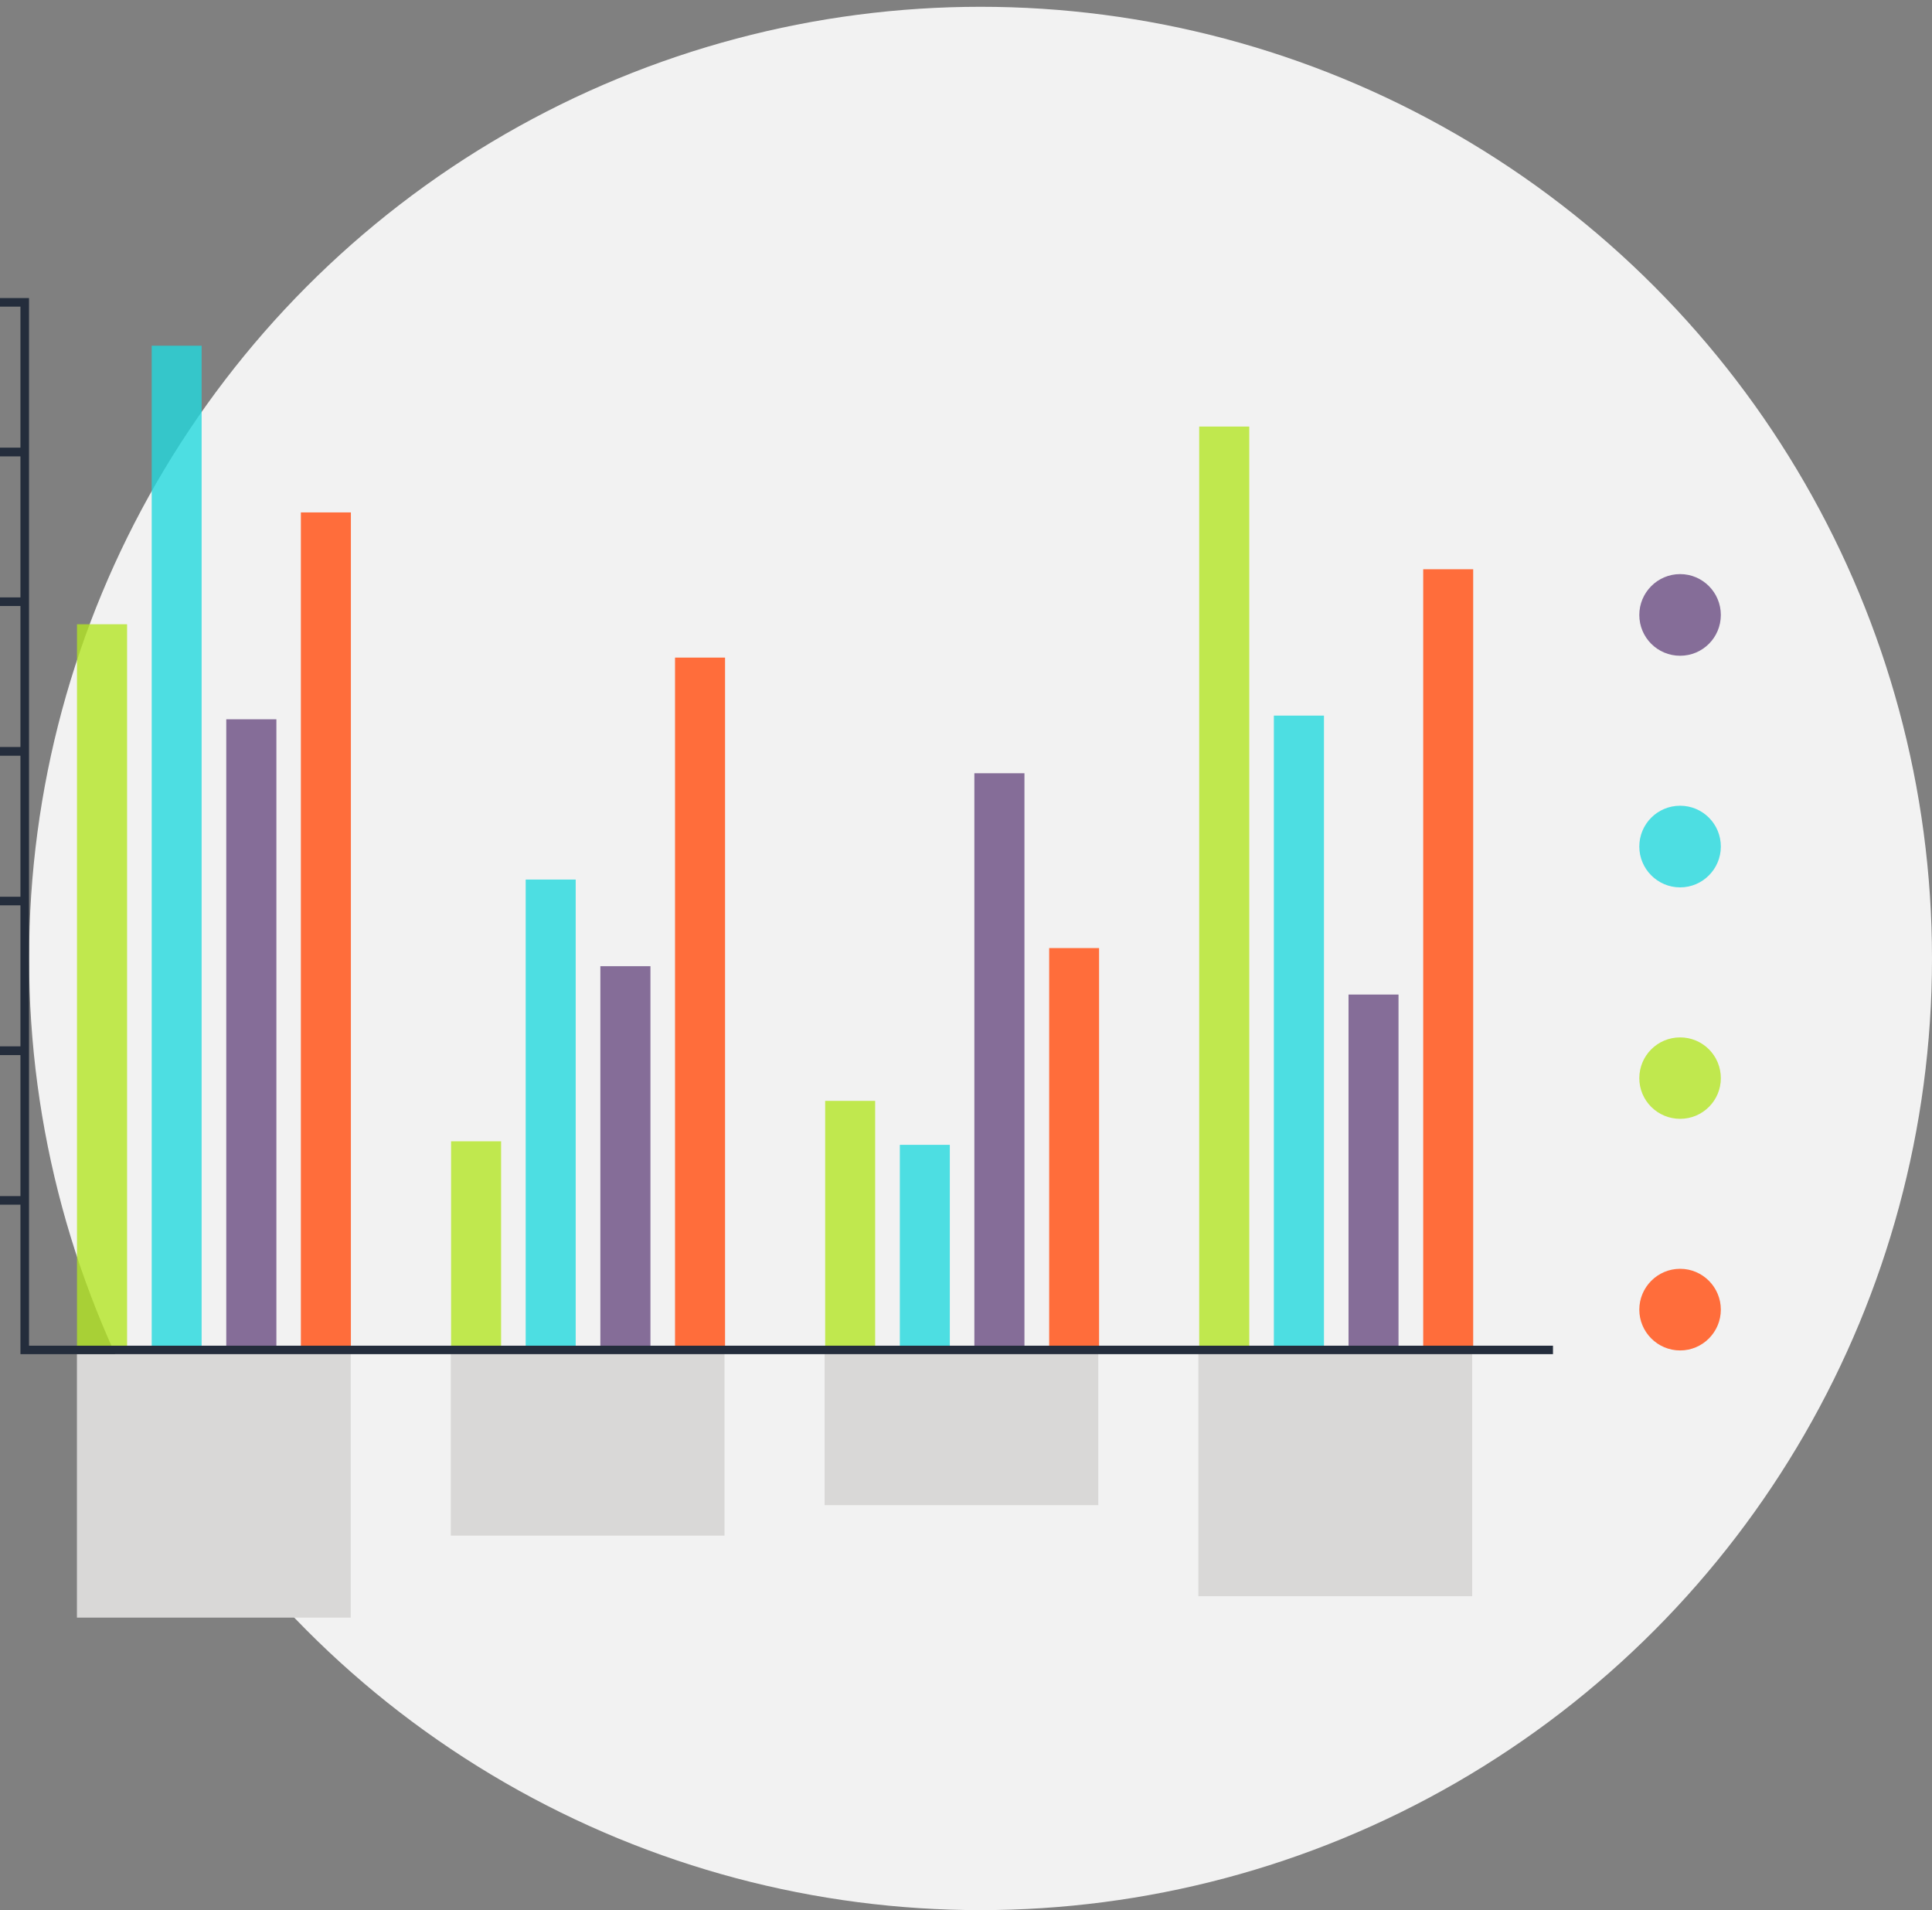 <?xml version="1.0" encoding="UTF-8" standalone="no"?>
<!-- Generator: Adobe Illustrator 19.0.0, SVG Export Plug-In . SVG Version: 6.00 Build 0)  -->

<svg
   xmlns:dc="http://purl.org/dc/elements/1.1/"
   xmlns:cc="http://creativecommons.org/ns#"
   xmlns:rdf="http://www.w3.org/1999/02/22-rdf-syntax-ns#"
   xmlns:svg="http://www.w3.org/2000/svg"
   xmlns="http://www.w3.org/2000/svg"
   xmlns:sodipodi="http://sodipodi.sourceforge.net/DTD/sodipodi-0.dtd"
   xmlns:inkscape="http://www.inkscape.org/namespaces/inkscape"
   version="1.1"
   id="Layer_1"
   x="0px"
   y="0px"
   viewBox="0 0 260 257"
   xml:space="preserve"
   inkscape:version="0.91 r13725"
   sodipodi:docname="price-chart-icon.svg"
   width="260"
   height="257"><rect x="0" y="0" width="260" height="257" fill="#808080" stroke="none"/><defs
     id="defs8136" /><sodipodi:namedview
     pagecolor="#ffffff"
     bordercolor="#666666"
     borderopacity="1"
     objecttolerance="10"
     gridtolerance="10"
     guidetolerance="10"
     inkscape:pageopacity="0"
     inkscape:pageshadow="2"
     inkscape:window-width="1366"
     inkscape:window-height="745"
     id="namedview8134"
     showgrid="false"
     inkscape:zoom="1.8420236"
     inkscape:cx="181.189"
     inkscape:cy="160.4725"
     inkscape:window-x="-8"
     inkscape:window-y="-8"
     inkscape:window-maximized="1"
     inkscape:current-layer="Layer_1"
     fit-margin-top="0"
     fit-margin-left="0"
     fit-margin-right="0"
     fit-margin-bottom="0" /><circle
     style="fill:#f2f2f2"
     cx="131.957"
     cy="128.957"
     r="128.043"
     id="circle8050" /><g
     id="g8052"
     transform="matrix(0.717,0,0,0.717,0,-1.043)"><rect
       x="14.439"
       y="255.577"
       style="fill:#d9d8d7"
       width="51.392"
       height="49.428"
       id="rect8054" /><rect
       x="84.608"
       y="255.577"
       style="fill:#d9d8d7"
       width="51.377"
       height="34.038"
       id="rect8056" /><rect
       x="154.772"
       y="255.577"
       style="fill:#d9d8d7"
       width="51.372"
       height="28.315"
       id="rect8058" /><rect
       x="224.926"
       y="255.577"
       style="fill:#d9d8d7"
       width="51.392"
       height="45.408"
       id="rect8060" /></g><rect
     x="10.36"
     y="83.991"
     style="fill:#b2e522;fill-opacity:0.784"
     width="6.741"
     height="97.189"
     id="rect8062" /><rect
     x="20.415"
     y="46.514"
     style="fill:#21d8de;fill-opacity:0.784"
     width="6.719"
     height="134.666"
     id="rect8064" /><rect
     x="30.451"
     y="96.778"
     style="fill:#2d004f;fill-opacity:0.549"
     width="6.745"
     height="84.413"
     id="rect8066" /><rect
     x="40.49"
     y="68.944"
     style="fill:#ff6d3b"
     width="6.731"
     height="112.237"
     id="rect8068" /><rect
     x="60.705"
     y="153.558"
     style="fill:#b2e522;fill-opacity:0.784"
     width="6.731"
     height="27.631"
     id="rect8070" /><rect
     x="70.743"
     y="118.342"
     style="fill:#21d8de;fill-opacity:0.784"
     width="6.732"
     height="62.847"
     id="rect8072" /><rect
     x="80.793"
     y="129.998"
     style="fill:#2d004f;fill-opacity:0.549"
     width="6.741"
     height="51.18"
     id="rect8074" /><rect
     x="90.842"
     y="88.477"
     style="fill:#ff6d3b"
     width="6.732"
     height="92.703"
     id="rect8076" /><rect
     x="111.046"
     y="148.119"
     style="fill:#b2e522;fill-opacity:0.784"
     width="6.729"
     height="33.069"
     id="rect8078" /><rect
     x="121.095"
     y="154.035"
     style="fill:#21d8de;fill-opacity:0.784"
     width="6.727"
     height="27.142"
     id="rect8080" /><rect
     x="131.126"
     y="104.037"
     style="fill:#2d004f;fill-opacity:0.549"
     width="6.739"
     height="77.152"
     id="rect8082" /><rect
     x="141.193"
     y="127.561"
     style="fill:#ff6d3b"
     width="6.715"
     height="53.626"
     id="rect8084" /><rect
     x="161.381"
     y="57.393"
     style="fill:#b2e522;fill-opacity:0.784"
     width="6.741"
     height="123.787"
     id="rect8086" /><rect
     x="171.43"
     y="96.283"
     style="fill:#21d8de;fill-opacity:0.784"
     width="6.743"
     height="84.897"
     id="rect8088" /><rect
     x="181.479"
     y="133.813"
     style="fill:#2d004f;fill-opacity:0.549"
     width="6.727"
     height="47.373"
     id="rect8090" /><rect
     x="191.528"
     y="76.591"
     style="fill:#ff6d3b"
     width="6.727"
     height="104.589"
     id="rect8092" /><path
     style="fill:#2d004f;fill-opacity:0.549"
     d="m 226.103,77.243 c -3.034,0 -5.492,2.476 -5.492,5.494 0,3.049 2.46,5.492 5.492,5.492 3.032,0 5.48,-2.446 5.48,-5.492 0,-3.018 -2.447,-5.494 -5.48,-5.494 z"
     id="path8094"
     inkscape:connector-curvature="0" /><path
     style="fill:#21d8de;fill-opacity:0.784"
     d="m 226.103,108.408 c -3.034,0 -5.492,2.449 -5.492,5.494 0,3.018 2.46,5.492 5.492,5.492 3.032,0 5.48,-2.475 5.48,-5.492 0,-3.045 -2.447,-5.494 -5.48,-5.494 z"
     id="path8096"
     inkscape:connector-curvature="0" /><path
     style="fill:#b2e522;fill-opacity:0.784"
     d="m 226.103,139.578 c -3.034,0 -5.492,2.446 -5.492,5.491 0,3.018 2.46,5.466 5.492,5.466 3.032,0 5.48,-2.448 5.48,-5.466 0,-3.047 -2.447,-5.491 -5.48,-5.491 z"
     id="path8098"
     inkscape:connector-curvature="0" /><path
     style="fill:#ff6d3b"
     d="m 226.103,170.713 c -3.034,0 -5.492,2.476 -5.492,5.494 0,3.018 2.46,5.491 5.492,5.491 3.032,0 5.48,-2.472 5.48,-5.491 0,-3.018 -2.447,-5.494 -5.48,-5.494 z"
     id="path8100"
     inkscape:connector-curvature="0" /><polygon
     style="fill:#242d3c"
     points="0,87.097 3.838,87.097 3.838,113.558 0,113.558 0,115.17 3.838,115.17 3.838,141.632 0,141.632 0,143.271 3.838,143.271 3.838,169.733 0,169.733 0,171.343 3.838,171.343 3.838,197.804 0,197.804 0,199.444 3.838,199.444 3.838,225.905 0,225.905 0,227.515 3.838,227.515 3.838,255.564 291.483,255.564 291.483,253.977 5.445,253.977 5.445,57.386 0,57.386 0,58.996 3.838,58.996 3.838,85.457 0,85.457 "
     id="polygon8102"
     transform="matrix(0.717,0,0,0.717,0,-1.043)" /><g
     id="g8104"
     transform="translate(0,-102.651)" /><g
     id="g8106"
     transform="translate(0,-102.651)" /><g
     id="g8108"
     transform="translate(0,-102.651)" /><g
     id="g8110"
     transform="translate(0,-102.651)" /><g
     id="g8112"
     transform="translate(0,-102.651)" /><g
     id="g8114"
     transform="translate(0,-102.651)" /><g
     id="g8116"
     transform="translate(0,-102.651)" /><g
     id="g8118"
     transform="translate(0,-102.651)" /><g
     id="g8120"
     transform="translate(0,-102.651)" /><g
     id="g8122"
     transform="translate(0,-102.651)" /><g
     id="g8124"
     transform="translate(0,-102.651)" /><g
     id="g8126"
     transform="translate(0,-102.651)" /><g
     id="g8128"
     transform="translate(0,-102.651)" /><g
     id="g8130"
     transform="translate(0,-102.651)" /><g
     id="g8132"
     transform="translate(0,-102.651)" /></svg>